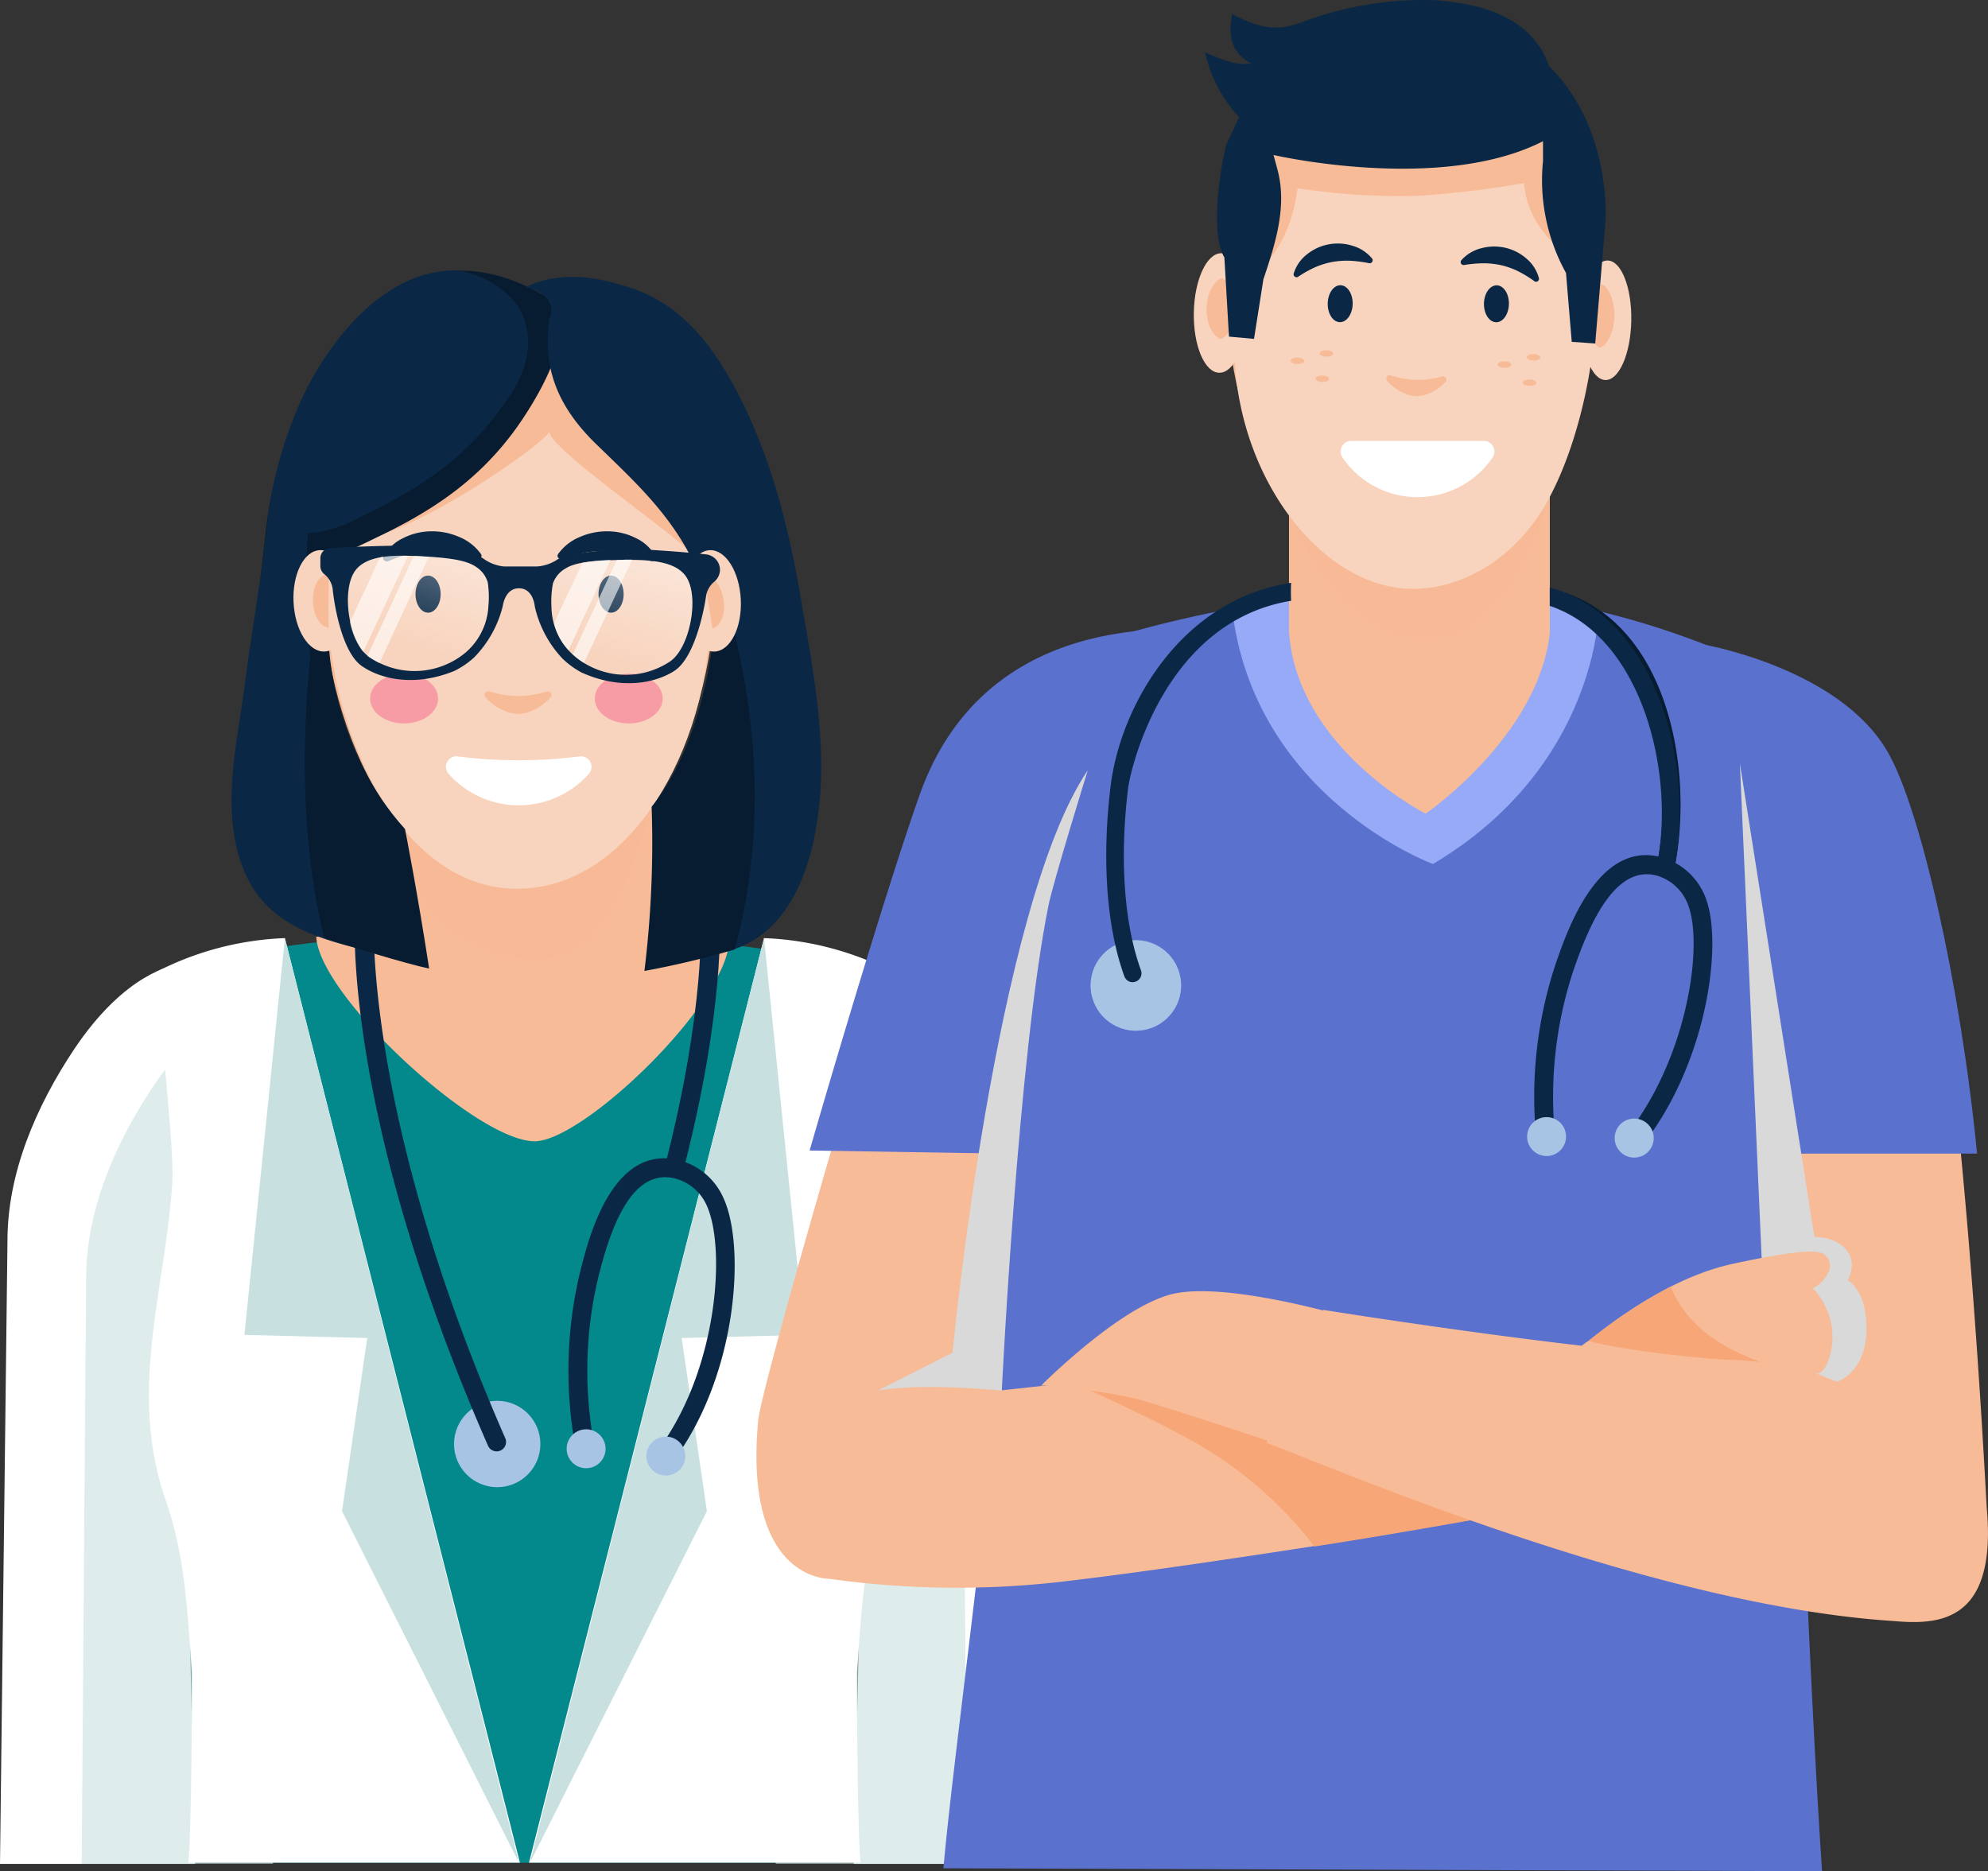 <svg viewBox="0 0 242.14 227.93" xmlns="http://www.w3.org/2000/svg" xmlns:xlink="http://www.w3.org/1999/xlink"><rect x="0" y="0" width="242.14" height="227.93" fill="#333333" stroke="none"/><linearGradient id="a" gradientTransform="matrix(.837 -.547 .547 .837 -465.79 373.46)" gradientUnits="userSpaceOnUse" x1="476.34" x2="489.57" y1="239.21" y2="227.89"><stop offset="0" stop-color="#fff" stop-opacity="0"/><stop offset=".97" stop-color="#fff"/></linearGradient><linearGradient id="b" x1="495.96" x2="509.19" xlink:href="#a" y1="253.97" y2="242.66"/><path d="m118.8 379.38c-.27-4.21.93-17.67 1-23.71.14-1 .29-2 .44-2.85a138.55 138.55 0 0 0 -15.15-2.82 189.94 189.94 0 0 0 -24-1.73c-1.14 0-2.26 0-3.38 0h-1.13c-1.12 0-2.24 0-3.38 0a189.94 189.94 0 0 0 -24 1.73 138.54 138.54 0 0 0 -15.2 2.82c.15.89.3 1.85.44 2.85.11 6 1.31 19.5 1 23.71-.84 13 1.84 52.06 2.38 59.19 0 12.06-.19 21-.43 23.06h79.4c-.24-2.08-.43-11-.43-23.06.64-7.13 3.28-46.16 2.44-59.19z" fill="#03898c" transform="translate(-14.51 -234.73)"/><path d="m103.35 349.38a214.78 214.78 0 0 0 -30.75-1.74c-6.92.11-13.45.54-19.57 1.2.36 7.25 19.81 25.15 26.73 24.9 5.92-.21 23.02-16.5 23.59-24.36z" fill="#f8bb97" transform="translate(-14.51 -234.73)"/><path d="m38.27 461.76-2.48-109.42s-5.92.7-12.28 10.24c-4.65 7-8.09 15.07-8.09 23.26l-.91 75.93h23.76z" fill="#fff" transform="translate(-14.51 -234.73)"/><path d="m47.76 461.76-2.39-104.82s-5.92.7-12.28 10.24c-4.65 7-8.09 15.07-8.09 23.26l-.54 71.32z" fill="#c8e0e0" opacity=".6" transform="translate(-14.51 -234.73)"/><path d="m77.84 461.62h-40.39c.24-2.1.43-11.09.43-23.26-.54-7.2-.81-14.09-3.19-20.9-4.66-13.36 0-25.66.81-38.81.27-4.24-2-24.54-2.15-25.43a37.19 37.19 0 0 1 15.86-4.22z" fill="#fff" transform="translate(-14.51 -234.73)"/><path d="m63.21 226.89-28.51-112.62-4.93 48.33 14.96.38-3.07 21.09z" fill="#c8e0e0"/><circle cx="60.56" cy="175.89" fill="#a7c4e4" r="5.26"/><path d="m118.5 461.76 2.5-109.42s5.92.7 12.28 10.24c4.65 7 8.09 15.07 8.09 23.26l.91 75.93h-23.78z" fill="#fff" transform="translate(-14.51 -234.73)"/><path d="m109 461.76 2.38-104.82s5.92.7 12.28 10.24c4.65 7 8.09 15.07 8.09 23.26l.54 71.32z" fill="#c8e0e0" opacity=".6" transform="translate(-14.51 -234.73)"/><path d="m78.94 461.62h40.39c-.24-2.1-.43-11.09-.43-23.26.54-7.2.81-14.09 3.19-20.9 4.66-13.36 0-25.66-.81-38.81-.27-4.24 2-24.54 2.15-25.43a37.19 37.19 0 0 0 -15.86-4.22z" fill="#fff" transform="translate(-14.51 -234.73)"/><path d="m97.99 162.6-4.93-48.33-28.51 112.62 21.55-42.82-3.07-21.09z" fill="#c8e0e0"/><path d="m75 411.52a1.15 1.15 0 0 1 -1.05-.69c-17.55-40.07-16.27-63.6-16.2-64.59a1.15 1.15 0 0 1 2.3.15c0 .24-1.29 24 16 63.52a1.15 1.15 0 0 1 -1.05 1.61z" fill="#0a2845" transform="translate(-14.51 -234.73)"/><path d="m97.77 377.18-2.23-.57c4.94-19.18 4.32-30.11 4.32-30.21l2.3-.15c.03.45.66 11.35-4.39 30.93z" fill="#0a2845" transform="translate(-14.51 -234.73)"/><path d="m97.26 411.66-1.9-1.3c6.63-9.71 7.53-23.77 5.22-28.81a5.82 5.82 0 0 0 -4-3.31c-5.37-1.16-7.89 6.63-9.32 12.59a49.11 49.11 0 0 0 -.45 19.48l-2.27.39a51.42 51.42 0 0 1 .48-20.4c1.05-4.4 3.86-16.07 12-14.3a8.13 8.13 0 0 1 5.58 4.6c2.66 5.63 1.84 20.54-5.34 31.06z" fill="#0a2845" transform="translate(-14.51 -234.73)"/><circle cx="71.39" cy="176.47" fill="#a7c4e4" r="2.37"/><circle cx="81.1" cy="177.36" fill="#a7c4e4" r="2.37"/><path d="m48.95 84.18h30.68v36.72h-30.68z" fill="#f8bb97"/><path d="m65.06 342.37a16.43 16.43 0 0 0 14.54 9.21c7.77 0 11.18-7.87 14.33-18.58l-30.75.25s1.13 6.37 1.88 9.12z" fill="#f8bb97" opacity=".52" transform="translate(-14.51 -234.73)"/><path d="m101.71 305.2c0 17-8.71 37.79-24 37.79s-24-20.76-24-37.79 8.71-30.84 24-30.84 24 13.81 24 30.84z" fill="#f8bb97" transform="translate(-14.51 -234.73)"/><path d="m100.64 304c-1.63-2.8-19-14.22-19.24-16.7.1 1-18.67 14.5-26.29 13.62-.05.88-.61 4.76-.64 5.64-.61 15.87 8.32 36.43 23 36.43 13.91 0 23.38-17.39 23.5-33 .03-1.39.39-4.74-.33-5.99z" fill="#f8d4be" transform="translate(-14.51 -234.73)"/><path d="m77.61 319.52a12.28 12.28 0 0 1 -3.47-.56.45.45 0 0 0 -.47.74 6.47 6.47 0 0 0 2.72 1.79 5.52 5.52 0 0 0 1.22.21 5.52 5.52 0 0 0 1.22-.21 6.47 6.47 0 0 0 2.72-1.79.45.45 0 0 0 -.47-.74 12.28 12.28 0 0 1 -3.47.56z" fill="#f8bb97" transform="translate(-14.51 -234.73)"/><ellipse cx="52.14" cy="72.37" fill="#0a2845" rx="1.53" ry="2.26"/><path d="m61.19 302.58a5.21 5.21 0 0 1 2.34-2.26 7.67 7.67 0 0 1 3.41-.87 8.19 8.19 0 0 1 3.51.69 6.06 6.06 0 0 1 2.65 2.09.37.37 0 0 1 -.15.54.48.48 0 0 1 -.37 0 21.56 21.56 0 0 0 -2.82-.73 14.06 14.06 0 0 0 -2.66-.2 13.2 13.2 0 0 0 -2.61.34 17.76 17.76 0 0 0 -2.68.9.47.47 0 0 1 -.59-.2.37.37 0 0 1 -.03-.3z" fill="#0a2845" transform="translate(-14.51 -234.73)"/><ellipse cx="74.43" cy="72.37" fill="#0a2845" rx="1.53" ry="2.26"/><path d="m94.39 302.58a5.21 5.21 0 0 0 -2.34-2.26 7.67 7.67 0 0 0 -3.41-.87 8.19 8.19 0 0 0 -3.51.69 6.06 6.06 0 0 0 -2.65 2.09.37.37 0 0 0 .15.54.48.48 0 0 0 .37 0 21.56 21.56 0 0 1 2.82-.73 14.06 14.06 0 0 1 2.66-.2 13.2 13.2 0 0 1 2.61.34 17.76 17.76 0 0 1 2.68.9.47.47 0 0 0 .59-.2.37.37 0 0 0 .03-.3z" fill="#0a2845" transform="translate(-14.51 -234.73)"/><path d="m70.12 326.85a1.29 1.29 0 0 0 -1 2.11 11.44 11.44 0 0 0 17.14 0 1.29 1.29 0 0 0 -1-2.11 59.21 59.21 0 0 1 -15.14 0z" fill="#fff" transform="translate(-14.51 -234.73)"/><path d="m50.69 347c4.69 1.88 5.51 2.85 10.6 4-1.51-5.7-2.83-11.23-3.89-15.65-2.19-9.13-3.81-23.35-3.3-32.83 2.12-.18 4.32-1.38 6.43-2.39 6.71-3.21 12-6.8 16.37-12.58 2.34-3.09 9.28-13.72 3.89-16.83-15.31-8.81-24.81 3.57-29.32 12.74a48.87 48.87 0 0 0 -4.63 16.36l-3.53 31.18c-.31 2.87 7.36 16 7.38 16z" fill="#071c30" transform="translate(-14.51 -234.73)"/><path d="m78.45 273.87c-1.47-4.65-7.17-6.2-8.49-6.2-9.19 0-15.65 9.4-18.39 15a49.91 49.91 0 0 0 -4.57 16.33c-.69 6.34-1.85 12.66-2.66 19-.87 6.81-2.69 14-.8 20.79 2.24 8 8.43 10 15.79 11.76-1.53-5.73-2.87-11.31-3.94-15.78l-.13-.53c-2.39-10-3.82-24.25-3.34-33.25l.08-1.33 1.27-.11a15.94 15.94 0 0 0 5.08-1.84l.83-.4c7.3-3.5 12-7.13 15.83-12.14 1.4-1.89 4.99-6.27 3.44-11.3z" fill="#0a2845" transform="translate(-14.51 -234.73)"/><path d="m98.55 333.5c-.2 2.81-1.77 10.94-3.36 18.76 1.92-.16 8.32-1.77 8.59-1.86 6.87-2.2 9.48-9.8 10.36-16.28 1.21-8.94-.62-17.84-2.11-26.63-1.59-9.37-4.06-18.79-8.87-27.07-2.86-4.92-6.59-9-12.1-10.72-3.71-1.18-7-1.71-10.64-.73a11.68 11.68 0 0 0 -1.88.73c1.79.38 3.62 1.58 3 3.66a.34.34 0 0 1 -.12.17c-.91 6.27 1.23 11 5.85 15.44 4.33 4.2 8.46 8 11.29 13.41a23.3 23.3 0 0 1 2.76 12.77c-.32 6.16-2.32 12.15-2.77 18.35z" fill="#0a2845" transform="translate(-14.51 -234.73)"/><ellipse cx="49.22" cy="85.09" fill="#f79ca5" rx="4.14" ry="3.03"/><ellipse cx="76.58" cy="85.09" fill="#f79ca5" rx="4.14" ry="3.03"/><path d="m66.78 352.71c-1.44-9.4-2.94-17-2.94-17-8.57-9.46-9.22-21.71-9.22-21.71l-2.2-.49c-1.6 14.87-.62 26.49 1.58 35.49 2.76.89 9.88 3.11 12.78 3.71z" fill="#071c30" transform="translate(-14.51 -234.73)"/><ellipse cx="53.79" cy="307.84" fill="#f8d4be" rx="3.49" ry="6.18" transform="matrix(.999 -.049 .049 .999 -29.58 -231.71)"/><path d="m54.55 304.74a1.13 1.13 0 0 0 -.2 0c-1 0-1.81 1.54-1.72 3.32s.93 3.05 1.92 3.12c-.07-2.18-.01-4.3 0-6.44z" fill="#f8bb97" transform="translate(-14.51 -234.73)"/><path d="m104 350.38c2.76-10.15 3.71-23 0-38.44l-2.81 1.9s-1.3 11.77-7.31 19.16a128.26 128.26 0 0 1 -.88 20 109.12 109.12 0 0 0 11-2.62z" fill="#071c30" transform="translate(-14.51 -234.73)"/><ellipse cx="101.28" cy="307.84" fill="#f8d4be" rx="3.49" ry="6.18" transform="matrix(.999 -.049 .049 .999 -29.52 -229.38)"/><g transform="translate(-14.51 -234.73)"><path d="m100.21 304.94a1.12 1.12 0 0 1 .19-.06c1-.12 2 1.21 2.25 3s-.41 3.17-1.38 3.4c-.27-2.13-.68-4.23-1.06-6.34z" fill="#f8bb97"/><path d="m91.2 301.59c-2 0-7.34.48-8.72 1.24a5.07 5.07 0 0 1 -2.59.9h-2-2a5.07 5.07 0 0 1 -2.56-1c-1.35-.81-6.62-1.52-8.67-1.56-1.66 0-7.43.13-10 .34a1.23 1.23 0 0 0 -1.13 1.27v.92a1.28 1.28 0 0 0 .52 1 2.79 2.79 0 0 1 1 2c.22 1.9 1.14 7.49 3.53 9.16 2.16 1.5 6.26 2.63 11.26.6a10.36 10.36 0 0 0 2.41-1.64 13.6 13.6 0 0 0 3.5-6.27s.25-2.19 2-2.16 1.9 2.23 1.9 2.23a13.6 13.6 0 0 0 3.35 6.31 10.36 10.36 0 0 0 2.35 1.72c4.92 2.21 9.06 1.23 11.28-.19 2.45-1.58 3.58-7.13 3.86-9a2.87 2.87 0 0 1 1-1.86 1.92 1.92 0 0 0 .71-1.34 1.89 1.89 0 0 0 -1.69-2c-2.77-.32-7.78-.64-9.31-.67zm-17.2 6.95a8 8 0 0 1 -2.8 5.69 9.71 9.71 0 0 1 -11.76.49c-2.44-1.65-3.46-8.22-1.58-10.58 1.5-1.89 5-1.78 7.51-1.67 3.82.18 6 .5 7.15 1.33a3.37 3.37 0 0 1 1.4 1.87 12 12 0 0 1 .08 2.87zm22 6.84a9.71 9.71 0 0 1 -11.73-.92 8 8 0 0 1 -2.59-5.79 12 12 0 0 1 .18-2.86 3.37 3.37 0 0 1 1.5-1.81c1.23-.79 3.38-1 7.2-1.07 2.53 0 6 0 7.44 1.94 1.79 2.43.54 8.96-2 10.51z" fill="#0a2845"/><path d="m72.49 303.81c-1.2-.84-3.34-1.16-7.15-1.33-2.52-.12-6-.22-7.51 1.67-1.88 2.36-.86 8.93 1.58 10.58a9.71 9.71 0 0 0 11.76-.49 8 8 0 0 0 2.8-5.69 12 12 0 0 0 -.08-2.87 3.37 3.37 0 0 0 -1.4-1.87z" fill="url(#a)" opacity=".5"/><path d="m83.36 304c1.23-.79 3.38-1 7.2-1.07 2.53 0 6 0 7.44 1.94 1.79 2.43.54 9-2 10.51a9.71 9.71 0 0 1 -11.73-.92 8 8 0 0 1 -2.59-5.79 12 12 0 0 1 .18-2.86 3.37 3.37 0 0 1 1.5-1.81z" fill="url(#b)" opacity=".5"/><g fill="#fff" opacity=".6"><path d="m60.81 302.62-3.67 7.88a8.45 8.45 0 0 0 1.61 3.63l5.45-11.69a16.91 16.91 0 0 0 -3.39.18z"/><path d="m65.33 302.47h-.42l-5.66 12.15.15.11a10.57 10.57 0 0 0 1.33.76l6-12.93z"/></g><g fill="#fff" opacity=".6"><path d="m85.46 303.27-3.46 7.35a7.19 7.19 0 0 0 1.75 3.31l5.11-11a24.13 24.13 0 0 0 -3.4.34z"/><path d="m90.56 302.93h-.92l-5.36 11.5a7.8 7.8 0 0 0 1.36 1.05l5.87-12.59h-1z"/></g><path d="m236.44 462.66c-3.35-49.83-4.32-139.44-14.07-149.35a99.94 99.94 0 0 0 -35.72-6.9c-11.66-.08-27.2 3.26-34.17 5.27 0 0-18 40.72-15.85 73.51 1 14.79-5.68 59.79-7.21 77.11z" fill="#5a71ce"/><path d="m173.71 399.87c-14.67 1.79-37.18 4.21-37.18 4.21s.08-40.66 3.78-59a62.92 62.92 0 0 1 1.67-8c5-14.68 2.27-16.14 9.33-23.67-.62.76-14.87-2.26-22.24 18.46-6.13 17.23-21.82 71.6-22.21 75.87-1.83 19.56 8.66 19.3 8.66 19.3a111.26 111.26 0 0 0 29.18.25c8.51-1 20.45-2.78 29.92-4.24 8.7-1.32 21.82-3.68 21.82-3.68z" fill="#f8bb97"/><path d="m147.95 404.4c4.07 1.9 8.24 3.84 12.14 6.05a48.76 48.76 0 0 1 14.52 12.65c8.7-1.32 21.82-3.68 21.82-3.68l-22.73-19.55c-8.88 1.09-20.62 2.4-28.52 3.27.94.41 1.82.86 2.77 1.26z" fill="#f7a677"/><path d="m138.49 375.28c.93-10.95 2.18-22.62 3.74-30.31a68.35 68.35 0 0 1 2.26-8.28 241.25 241.25 0 0 1 10.22-25.43c-.62.76-20.8-.48-28.17 20.24-3.1 8.72-8.65 26.93-13.42 43.37z" fill="#5a71ce"/><path d="m142.22 345c-3.7 18.31-5.69 59.12-5.69 59.12s-9.64-1-15.09 0l9.09-4.63s5.18-54.27 16.47-70.93c0-.03-4.2 13.57-4.78 16.44z" fill="#d9d9d9"/><path d="m256.5 418.43c-.07-.75-1.46-29.65-4.42-55.27-2.74-.11-5.57.13-8.22.13q-6.34 0-12.68.08h-2.63c.46 15.58.94 37 .94 37-15.24.1-53.77-6.08-53.77-6.08l-.07.06c-5-1.28-14.16-3.22-18.71-1.9-4.1 1.15-9.22 5.25-12.46 8.11-1.9 1.67-3.14 2.93-3.14 2.93a3 3 0 0 0 .38 0c1.69.15 8.51.79 12.25 1.92 3.42 1 11.68 3.73 14.86 4.77v.31c10.43 4 47.56 19.82 76.25 21.69 5.25.45 12.7.48 11.42-13.75z" fill="#f8bb97"/><path d="m228 349.25c.24 4.14.57 15.23.85 26h26.47c-2-20.46-6.87-41.94-10.86-48.88-6-10.47-23-13.24-23-13.24 4.54 6.14 6.8 23.26 6.54 36.12z" fill="#5a71ce"/><path d="m226.43 327.73 3.16 71.87 8.66 3.44s3.45-1.06 3.59-6.11-2.26-6.24-2.26-6.24c1.53-3.12-.88-4.9-3-5.2l-1.08-.11z" fill="#d9d9d9"/><path d="m235.81 402.07a1.45 1.45 0 0 1 -.83-.28 38.23 38.23 0 0 0 -9.07-1.4c-2.55 0-24.06 1.38-17.93-2.32 1.88-1.46 9.36-7.62 17.6-9.4s9.95-1.55 10.72-1.34a1.66 1.66 0 0 1 1 2.15 4.24 4.24 0 0 1 -2.06 2.22c.23-.1 2.24 2.26 2.44 5.25.19 2.27-.68 4.97-1.87 5.12z" fill="#f8bb97"/><path d="m219.1 393.58a11.64 11.64 0 0 1 -1.08-2.14 60.27 60.27 0 0 0 -10.02 6.62c4 1.18 15.38 2.36 17.93 2.32 1.11.07 2.1.16 3 .25-3.93-1.46-7.54-3.46-9.83-7.05z" fill="#f7a677"/><path d="m164.55 308.62s28.11-4.68 44.68.54c0 0-.18 18.92-20.18 30.81.01.03-21.97-8.11-24.5-31.35z" fill="#97aaf7"/><path d="m188.15 333.84s-15.67-7.93-16.64-22.16v-29.78l31.77.6v29.35c-1.43 12.62-15.13 21.99-15.13 21.99z" fill="#f8bb97"/><path d="m171.35 296.19c1.63 6.11 7.47 14.5 14 15.85 8.5 1.75 12.58-4.38 15.79-11.16a17.37 17.37 0 0 0 1.91-8.46c-4.52-.18-9 1-13.52 1.55s-9.1 1.14-13.6 1.28c-1.42.04-4.13-.03-4.58.94z" fill="#f8bb97" opacity=".52"/><path d="m209 271.41c-.3 16-9 35.31-22.73 35.05s-22.54-19.92-22.27-35.9 9.72-28.77 23.49-28.51 21.85 13.38 21.51 29.36z" fill="#f8bb97"/><path d="m200.14 257.05a122.63 122.63 0 0 1 -13.09 1.54 81.77 81.77 0 0 1 -14.49-.93c-.63 4.65-2.47 9-6.85 11.44a.5.5 0 0 1 -.29.06 12.17 12.17 0 0 1 -.06 1.42c-3.15 18.4 8.6 35.64 21 35.87 5.76.11 12.33-3.24 16.41-10.29 3.69-6.4 6-16.3 6.14-24.3 0-1.44-1.18-3.32-1.29-4.68-3.98-2.11-7.16-5.67-7.48-10.13z" fill="#f8d4be"/></g><ellipse cx="210.12" cy="273.76" fill="#f8d4be" rx="7.28" ry="3.01" transform="matrix(.019 -1 1 .019 -82.07 243.93)"/><path d="m209.4 277.08c-.51-.1-1.65-1.51-1.61-3.88s1.26-3.75 1.76-3.82 1.65 1.5 1.6 3.88-1.24 3.74-1.75 3.82z" fill="#f8bb97" transform="translate(-14.51 -234.73)"/><ellipse cx="163.08" cy="272.87" fill="#f8d4be" rx="7.28" ry="3.23" transform="matrix(.019 -1 1 .019 -127.33 196.02)"/><path d="m163.16 276c-.45 0-1.74-1.3-1.69-3.71s1.38-3.66 1.83-3.65 1.74 1.3 1.7 3.71-1.39 3.7-1.84 3.65z" fill="#f8bb97" transform="translate(-14.51 -234.73)"/><path d="m164.2 275.73 3.05.28 1.14-7.24c1.47-4.39 2.92-8.89 1.72-13.37l-.48-1.79s20.34 4.7 32.82-1.68v2.4a23.35 23.35 0 0 0 2.68 13.43l.12.22.7 8.39 2.86.2 1.25-14.9s1.19-16.09-12.37-22.74c0 0-23.21-9.71-31.72 8.89-.86 1.88-1.55 3.37-2.11 4.55-1 4.1-1.81 11.09-.22 13.72z" fill="#0a2845" transform="translate(-14.51 -234.73)"/><path d="m187 281a11.07 11.07 0 0 1 -3.12-.56.41.41 0 0 0 -.43.66 5.83 5.83 0 0 0 2.42 1.66 5 5 0 0 0 1.13.24 5 5 0 0 0 1.1-.17 5.83 5.83 0 0 0 2.48-1.57.41.41 0 0 0 -.41-.68 11.07 11.07 0 0 1 -3.17.42z" fill="#f8bb97" transform="translate(-14.51 -234.73)"/><ellipse cx="177.69" cy="271.74" fill="#0a2845" rx="2.25" ry="1.52" transform="matrix(.019 -1 1 .019 -111.88 209.52)"/><ellipse cx="196.71" cy="271.74" fill="#0a2845" rx="2.25" ry="1.52" transform="matrix(.019 -1 1 .019 -93.21 228.55)"/><path d="m172.1 268a4.68 4.68 0 0 1 1.63-2.31 5.91 5.91 0 0 1 2.64-1.2 6 6 0 0 1 2.89.18 4.8 4.8 0 0 1 2.36 1.54.36.36 0 0 1 -.35.58 15.73 15.73 0 0 0 -2.34-.3 10.26 10.26 0 0 0 -2.15.15 9.89 9.89 0 0 0 -2.06.63 13.91 13.91 0 0 0 -2.05 1.14.36.36 0 0 1 -.57-.41z" fill="#0a2845" transform="translate(-14.51 -234.73)"/><path d="m201.94 268.57a4.68 4.68 0 0 0 -1.54-2.37 5.91 5.91 0 0 0 -2.59-1.3 6 6 0 0 0 -2.89.07 4.81 4.81 0 0 0 -2.41 1.45.36.36 0 0 0 .33.59 15.75 15.75 0 0 1 2.35-.21 10.25 10.25 0 0 1 2.15.23 9.88 9.88 0 0 1 2 .7 13.92 13.92 0 0 1 2 1.21.36.36 0 0 0 .6-.37z" fill="#0a2845" transform="translate(-14.51 -234.73)"/><ellipse cx="172.46" cy="278.67" fill="#f8bb97" rx=".39" ry=".83" transform="matrix(.019 -1 1 .019 -123.92 211.11)"/><ellipse cx="176.01" cy="277.8" fill="#f8bb97" rx=".39" ry=".83" transform="matrix(.019 -1 1 .019 -119.58 213.79)"/><ellipse cx="175.51" cy="280.88" fill="#f8bb97" rx=".39" ry=".83" transform="matrix(.019 -1 1 .019 -123.15 216.31)"/><ellipse cx="197.69" cy="279.15" fill="#f8bb97" rx=".39" ry=".83" transform="matrix(.019 -1 1 .019 -99.66 236.79)"/><ellipse cx="201.24" cy="278.28" fill="#f8bb97" rx=".39" ry=".83" transform="matrix(.019 -1 1 .019 -95.31 239.48)"/><ellipse cx="200.74" cy="281.36" fill="#f8bb97" rx=".39" ry=".83" transform="matrix(.019 -1 1 .019 -98.88 242.01)"/><path d="m179.1 288.44a1.29 1.29 0 0 0 -1.09 2 11.07 11.07 0 0 0 18.31 0 1.29 1.29 0 0 0 -1.09-2z" fill="#fff" transform="translate(-14.51 -234.73)"/><path d="m175.72 254.39a17.21 17.21 0 0 1 -14.43-13.27c3 1.22 3.56 1.49 5.61 1.36-2.23-1.28-2.88-3-2.32-6.06 3.94 2.12 5.92 1.94 8.54 1a42.22 42.22 0 0 1 15.65-2.69c5.19.27 11.32 1.63 13.88 6.76 1 2.09 2.3 6.76.9 8.89-1.89 2.88-7.84 2.53-10.72 2.74-6.84.49-13 1-19.81.15" fill="#0a2845" transform="translate(-14.51 -234.73)"/><circle cx="152.98" cy="354.79" fill="#a7c4e4" r="5.52" transform="matrix(.038 -.999 .999 .038 -221.9 259.38)"/><path d="m171.77 307.91a21.41 21.41 0 0 1 0-2.19c-13.26 2-20.79 14.8-22 24.86-1.07 8.92-.47 17.12 1.69 23.08a1.08 1.08 0 0 0 1 .71 1.06 1.06 0 0 0 .37-.07 1.08 1.08 0 0 0 .65-1.38c-2.05-5.65-2.61-13.49-1.58-22.08.22-2.05 4.23-20.37 19.87-22.93z" fill="#0a2845" transform="translate(-14.51 -234.73)"/><path d="m204.39 306.68v2.26c11.32 3.9 14.23 20.46 11.89 31.39a1.08 1.08 0 0 0 .83 1.28h.23a1.08 1.08 0 0 0 1.06-.85c2.46-11.48-.34-30.05-14.01-34.08z" fill="#071c30" transform="translate(-14.51 -234.73)"/><path d="m203.27 306.28v2.25c11.42 3.82 15.36 20.83 13 31.8a1.08 1.08 0 0 0 .83 1.28h.23a1.08 1.08 0 0 0 1.06-.85c2.48-11.52-1.39-30.53-15.12-34.48z" fill="#0a2845" transform="translate(-14.51 -234.73)"/><path d="m214.1 374.79-1.77-1.47c7.49-9.06 9.69-23 7.85-28.2a5.82 5.82 0 0 0 -3.65-3.67c-5.24-1.65-8.47 5.87-10.44 11.68a49.1 49.1 0 0 0 -2.24 19.35l-2.29.17a51.43 51.43 0 0 1 2.35-20.27c1.46-4.28 5.32-15.65 13.31-13.13a8.13 8.13 0 0 1 5.13 5.1c2.05 5.86-.14 20.65-8.25 30.44z" fill="#0a2845" transform="translate(-14.51 -234.73)"/><circle cx="202.82" cy="373.28" fill="#a7c4e4" r="2.37" transform="matrix(.092 -.996 .996 .092 -202.07 306.11)"/><circle cx="212.41" cy="375.07" fill="#a7c4e4" r="2.37" transform="matrix(.09 -1 1 .09 -195.14 317.28)"/></svg>